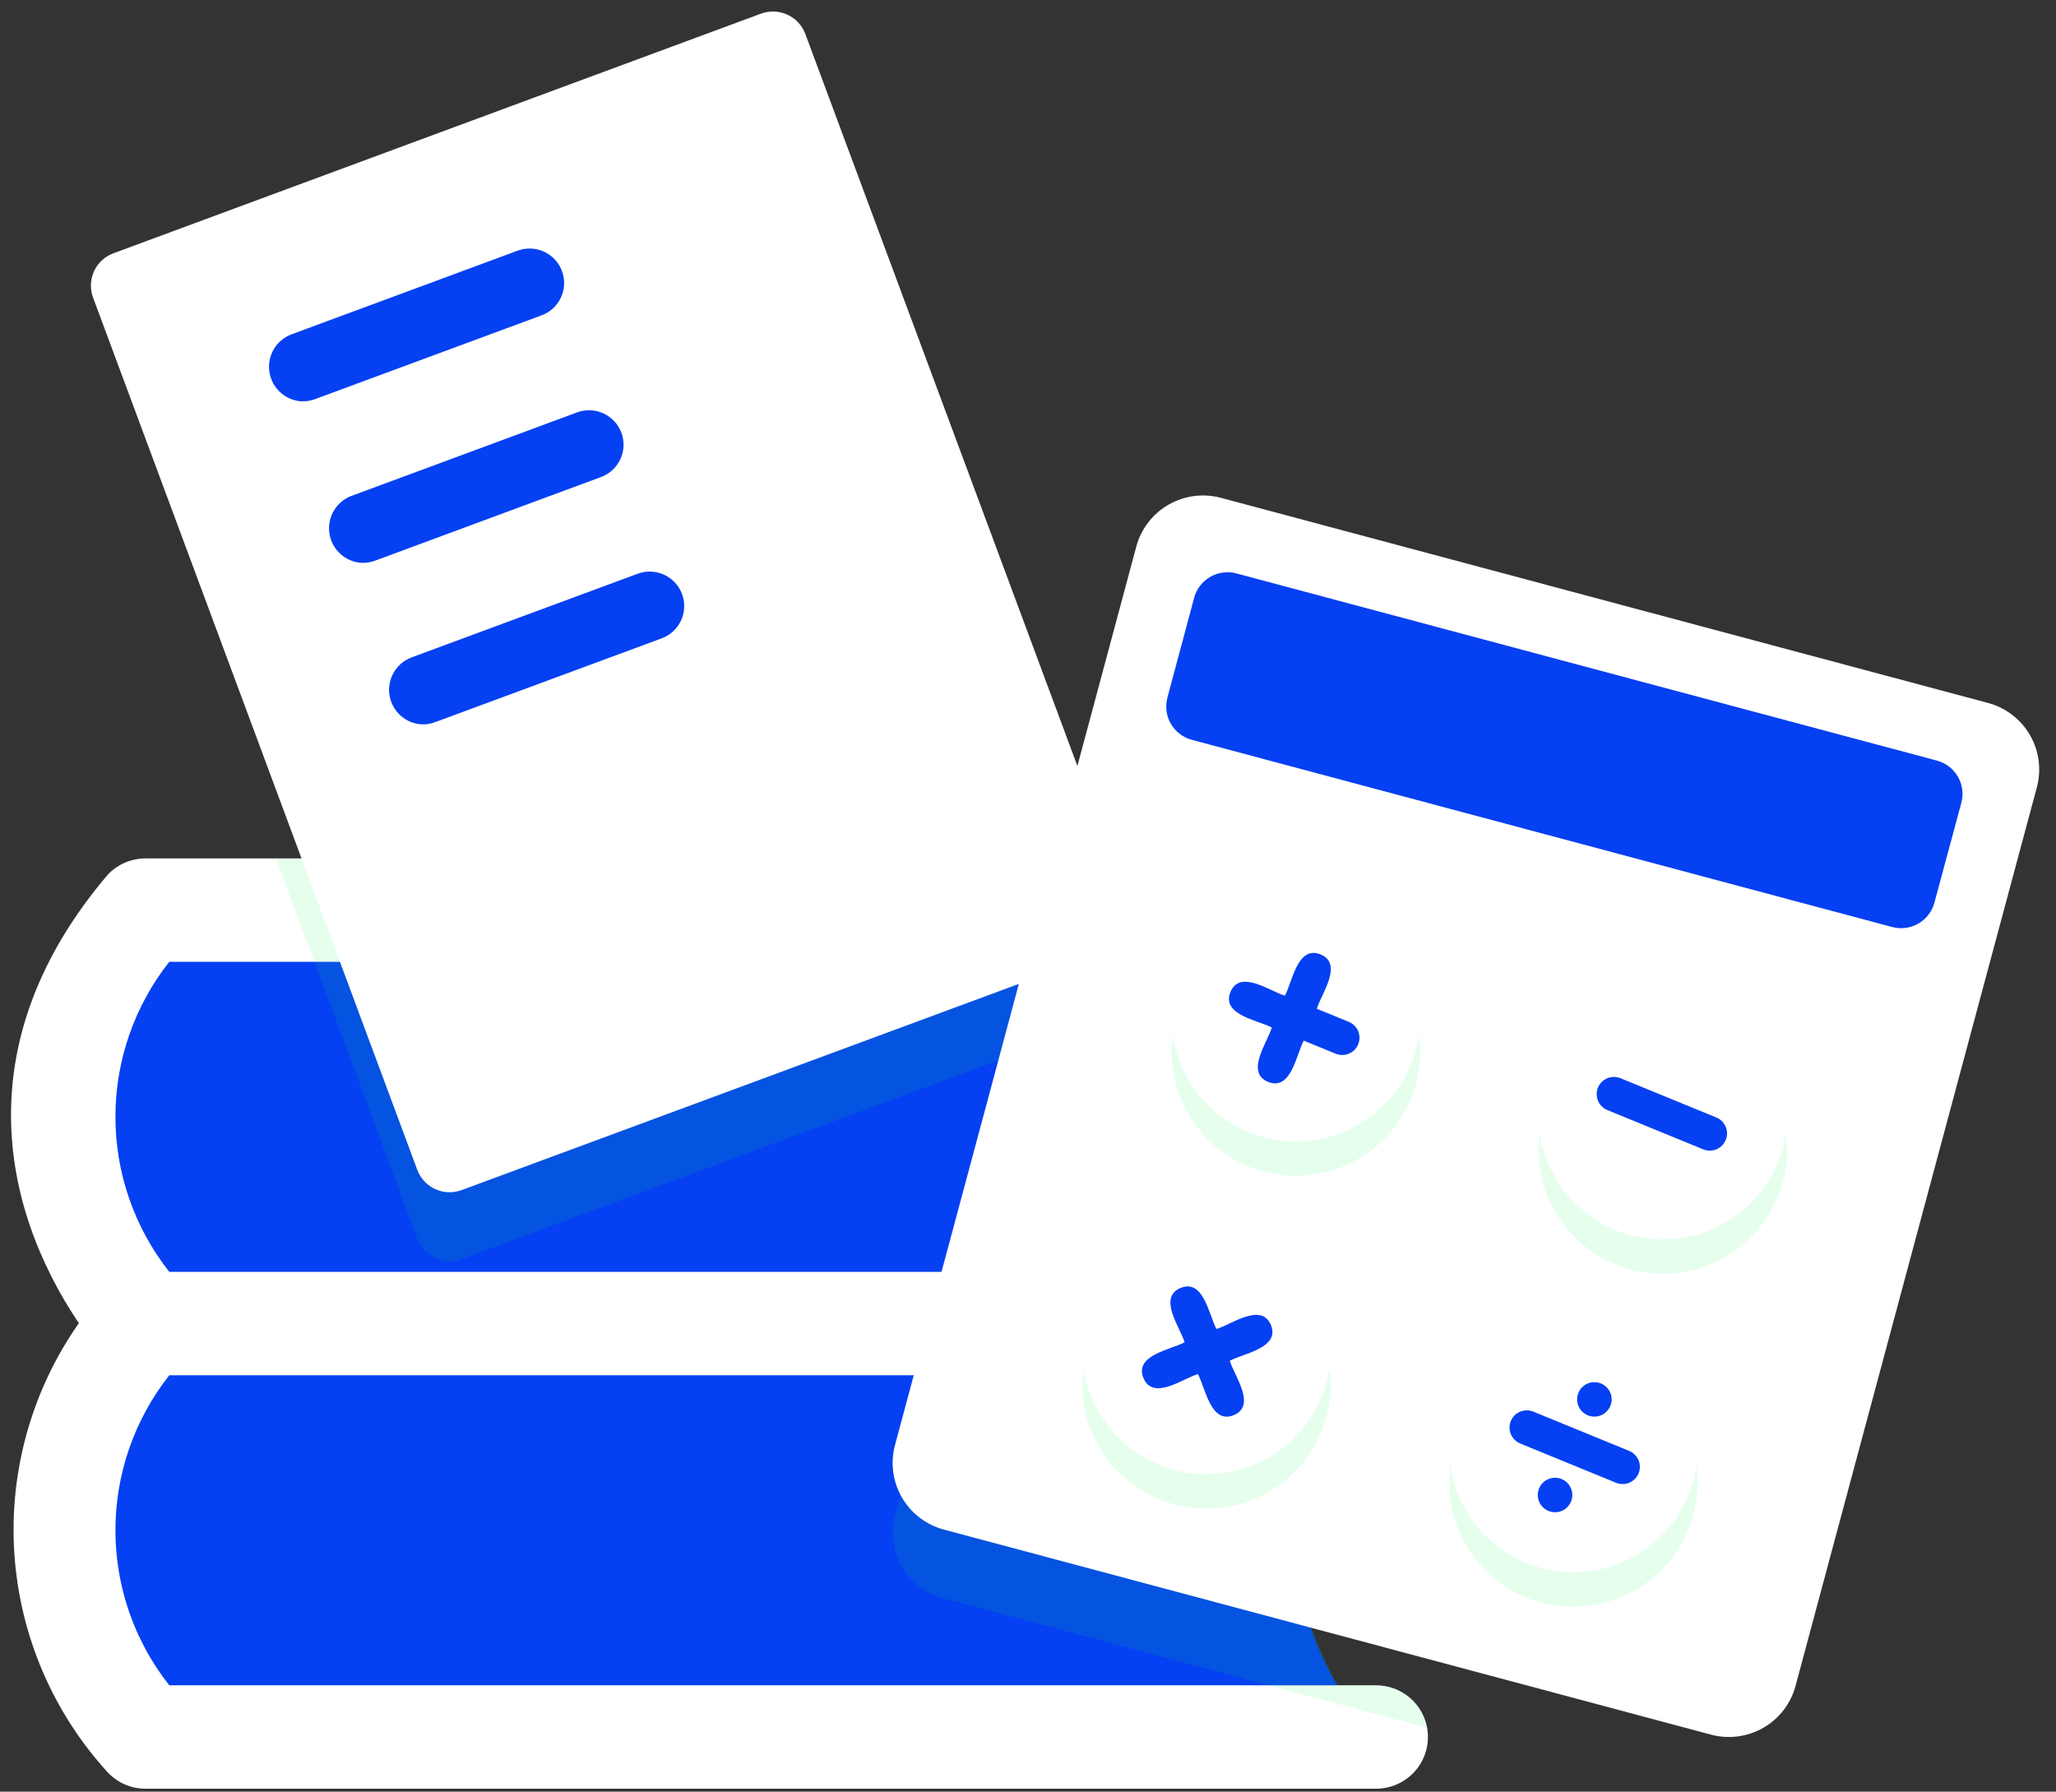 <svg width="70" height="61" viewBox="0 0 70 61" fill="none" xmlns="http://www.w3.org/2000/svg">
  <rect x="0" y="0" width="70" height="61" fill="#333333" stroke="none"/>
  <path d="M45.524 46.823C44.384 48.744 43.898 50.982 44.137 53.202C44.376 55.422 45.329 57.505 46.853 59.14H4.953C3.187 57.219 2.207 54.708 2.207 52.102C2.207 49.495 3.187 46.984 4.953 45.063C3.187 43.143 2.207 40.631 2.207 38.025C2.207 35.418 3.187 32.907 4.953 30.986H46.853C45.065 32.896 44.071 35.412 44.071 38.025C44.071 40.638 45.065 43.154 46.853 45.063C46.347 45.599 45.901 46.19 45.524 46.823Z" fill="#0540F2" />
  <path d="M5.764 46.823C4.576 48.327 3.93 50.187 3.93 52.102C3.93 54.017 4.576 55.876 5.764 57.38H46.853C47.321 57.38 47.769 57.566 48.1 57.896C48.431 58.226 48.616 58.673 48.616 59.14C48.616 59.607 48.431 60.054 48.1 60.384C47.769 60.714 47.321 60.9 46.853 60.9H4.953C4.713 60.9 4.475 60.851 4.255 60.756C4.035 60.661 3.836 60.522 3.671 60.348C1.79 58.29 0.667 55.653 0.487 52.873C0.308 50.092 1.083 47.334 2.684 45.051C-0.053 40.975 -1.065 35.345 3.671 29.778C3.836 29.604 4.035 29.465 4.255 29.37C4.475 29.276 4.713 29.227 4.953 29.227H46.853C47.321 29.227 47.769 29.412 48.1 29.742C48.431 30.072 48.616 30.52 48.616 30.986C48.616 31.453 48.431 31.901 48.1 32.23C47.769 32.56 47.321 32.746 46.853 32.746H5.764C4.576 34.25 3.93 36.11 3.93 38.025C3.93 39.94 4.576 41.799 5.764 43.303H46.853C47.321 43.303 47.769 43.489 48.1 43.819C48.431 44.149 48.616 44.596 48.616 45.063C48.616 45.53 48.431 45.977 48.1 46.307C47.769 46.637 47.321 46.823 46.853 46.823H5.764Z" fill="white" />
  <path opacity="0.1" d="M37.765 34.705L15.722 42.87C15.428 42.975 15.105 42.962 14.822 42.833C14.538 42.703 14.316 42.468 14.205 42.177C13.28 39.685 10.27 31.585 9.397 29.227H36.977L38.294 32.746C38.659 33.468 38.632 34.377 37.765 34.705Z" fill="#00FF47" />
  <path d="M25.907 0.465L3.862 8.623C3.253 8.848 2.943 9.523 3.168 10.131L14.206 39.827C14.432 40.435 15.108 40.744 15.717 40.519L37.763 32.361C38.371 32.136 38.682 31.461 38.456 30.853L27.419 1.157C27.193 0.549 26.516 0.24 25.907 0.465Z" fill="white" />
  <path d="M10.142 13.651C9.888 13.607 9.655 13.482 9.478 13.294C9.302 13.106 9.192 12.866 9.166 12.609C9.139 12.353 9.197 12.095 9.331 11.875C9.465 11.655 9.667 11.485 9.907 11.39L17.622 8.535C17.914 8.427 18.238 8.439 18.521 8.569C18.805 8.698 19.025 8.935 19.133 9.227C19.242 9.519 19.23 9.842 19.1 10.125C18.97 10.408 18.732 10.627 18.44 10.736L10.724 13.59C10.538 13.658 10.338 13.68 10.142 13.651ZM12.187 19.15C11.932 19.107 11.699 18.982 11.523 18.794C11.346 18.606 11.236 18.365 11.209 18.109C11.182 17.853 11.24 17.595 11.374 17.375C11.508 17.155 11.71 16.984 11.95 16.89L19.666 14.034C19.957 13.933 20.276 13.949 20.555 14.08C20.833 14.211 21.05 14.446 21.157 14.734C21.264 15.022 21.253 15.341 21.127 15.621C21.001 15.902 20.77 16.122 20.483 16.234L12.768 19.09C12.583 19.159 12.383 19.179 12.187 19.15ZM14.23 24.649C13.976 24.606 13.742 24.48 13.566 24.293C13.39 24.105 13.28 23.864 13.253 23.608C13.227 23.352 13.285 23.094 13.419 22.874C13.552 22.654 13.755 22.484 13.995 22.389L21.71 19.534C22.003 19.425 22.326 19.438 22.61 19.568C22.893 19.698 23.113 19.934 23.222 20.226C23.33 20.518 23.318 20.841 23.188 21.124C23.057 21.407 22.82 21.626 22.527 21.734L14.812 24.588C14.626 24.657 14.426 24.678 14.23 24.649Z" fill="#0540F2" />
  <path opacity="0.1" d="M45.524 46.823C43.917 49.955 43.172 52.841 45.536 57.38H46.853C47.265 57.378 47.665 57.522 47.981 57.786C48.298 58.05 48.51 58.418 48.581 58.823C45.031 57.873 35.818 55.406 32.134 54.424C31.835 54.345 31.555 54.208 31.311 54.02C31.065 53.832 30.86 53.598 30.706 53.331C30.552 53.064 30.452 52.769 30.413 52.464C30.373 52.158 30.395 51.847 30.476 51.55L31.746 46.823C32.939 42.371 35.26 33.673 36.472 29.227H46.853C47.321 29.227 47.769 29.412 48.1 29.742C48.431 30.072 48.616 30.52 48.616 30.986C48.616 31.453 48.431 31.901 48.1 32.23C47.769 32.56 47.321 32.746 46.853 32.746H45.524C43.917 35.878 43.172 38.764 45.536 43.303H46.853C47.321 43.303 47.769 43.489 48.1 43.819C48.431 44.149 48.616 44.596 48.616 45.063C48.616 45.53 48.431 45.977 48.1 46.307C47.769 46.637 47.321 46.823 46.853 46.823H45.524Z" fill="#00FF47" />
  <path d="M67.685 23.933L41.567 16.949C41.269 16.87 40.958 16.849 40.651 16.889C40.345 16.93 40.05 17.03 39.782 17.184C39.515 17.338 39.28 17.543 39.093 17.788C38.904 18.032 38.767 18.311 38.687 18.609L37.166 24.275L30.471 49.203C30.391 49.501 30.371 49.811 30.411 50.117C30.451 50.422 30.552 50.717 30.706 50.983C30.86 51.25 31.066 51.484 31.311 51.672C31.556 51.859 31.835 51.997 32.134 52.077L58.253 59.059C58.855 59.22 59.497 59.136 60.037 58.825C60.577 58.514 60.971 58.001 61.132 57.4L67.826 32.473L69.348 26.807C69.428 26.509 69.448 26.199 69.408 25.893C69.368 25.588 69.268 25.293 69.113 25.026C68.959 24.759 68.753 24.525 68.508 24.338C68.263 24.15 67.984 24.012 67.685 23.933Z" fill="white" />
  <path d="M66.777 27.333L65.86 30.734C65.779 31.034 65.582 31.29 65.312 31.445C65.042 31.601 64.722 31.643 64.421 31.562L40.578 25.189C40.277 25.109 40.02 24.912 39.864 24.643C39.708 24.374 39.666 24.054 39.746 23.753L40.656 20.354C40.696 20.205 40.765 20.065 40.859 19.943C40.953 19.82 41.07 19.718 41.204 19.641C41.337 19.563 41.485 19.513 41.638 19.493C41.791 19.473 41.947 19.483 42.096 19.523L65.945 25.896C66.095 25.936 66.234 26.005 66.357 26.099C66.479 26.193 66.582 26.31 66.659 26.443C66.737 26.576 66.787 26.724 66.807 26.877C66.827 27.029 66.817 27.185 66.777 27.333Z" fill="#0540F2" />
  <path opacity="0.1" d="M52.523 38.054C52.233 39.136 52.385 40.289 52.946 41.259C53.507 42.229 54.431 42.937 55.516 43.227C56.6 43.517 57.755 43.365 58.727 42.805C59.7 42.245 60.409 41.322 60.7 40.241C60.99 39.159 60.838 38.006 60.277 37.036C59.716 36.066 58.791 35.358 57.707 35.068C56.623 34.778 55.468 34.93 54.495 35.49C53.523 36.05 52.814 36.972 52.523 38.054ZM40.032 34.714C39.741 35.796 39.893 36.949 40.454 37.919C41.016 38.889 41.94 39.597 43.024 39.887C44.109 40.177 45.264 40.025 46.236 39.465C47.208 38.905 47.918 37.983 48.208 36.901C48.352 36.365 48.389 35.806 48.316 35.257C48.244 34.707 48.064 34.176 47.786 33.696C47.508 33.216 47.138 32.795 46.697 32.457C46.256 32.12 45.753 31.872 45.216 31.728C44.679 31.585 44.119 31.548 43.568 31.62C43.017 31.693 42.485 31.873 42.004 32.15C41.032 32.71 40.322 33.632 40.032 34.714ZM49.48 49.386C49.19 50.468 49.342 51.62 49.904 52.59C50.465 53.56 51.389 54.268 52.474 54.558C53.558 54.848 54.713 54.696 55.685 54.136C56.657 53.576 57.367 52.653 57.657 51.571C57.948 50.489 57.795 49.337 57.234 48.367C56.673 47.397 55.748 46.689 54.664 46.399C53.58 46.109 52.424 46.261 51.452 46.821C50.48 47.382 49.771 48.304 49.48 49.386ZM36.989 46.046C36.699 47.128 36.851 48.281 37.412 49.251C37.974 50.221 38.898 50.928 39.982 51.218C41.067 51.508 42.222 51.356 43.194 50.796C44.166 50.236 44.875 49.313 45.166 48.232C45.31 47.696 45.346 47.137 45.274 46.587C45.201 46.038 45.021 45.507 44.743 45.027C44.465 44.547 44.095 44.126 43.654 43.788C43.213 43.451 42.709 43.203 42.173 43.059C41.636 42.916 41.076 42.879 40.525 42.952C39.974 43.024 39.442 43.204 38.961 43.482C38.48 43.759 38.058 44.128 37.719 44.568C37.381 45.008 37.133 45.51 36.989 46.046Z" fill="#00FF47" />
  <path d="M52.523 36.881C52.233 37.963 52.385 39.116 52.946 40.086C53.507 41.056 54.431 41.764 55.516 42.054C56.6 42.344 57.755 42.192 58.727 41.632C59.7 41.072 60.409 40.15 60.7 39.068C60.99 37.986 60.838 36.833 60.277 35.863C59.716 34.893 58.791 34.185 57.707 33.895C56.623 33.605 55.468 33.757 54.495 34.317C53.523 34.877 52.814 35.799 52.523 36.881ZM40.032 33.541C39.741 34.623 39.893 35.776 40.454 36.746C41.016 37.716 41.94 38.424 43.024 38.714C44.109 39.004 45.264 38.852 46.236 38.292C47.208 37.732 47.918 36.81 48.208 35.728C48.352 35.192 48.389 34.633 48.316 34.084C48.244 33.534 48.064 33.003 47.786 32.523C47.508 32.043 47.138 31.622 46.697 31.284C46.256 30.946 45.753 30.699 45.216 30.555C44.679 30.412 44.119 30.375 43.568 30.447C43.017 30.52 42.485 30.7 42.004 30.977C41.032 31.537 40.322 32.459 40.032 33.541ZM49.48 48.213C49.19 49.295 49.342 50.447 49.904 51.417C50.465 52.387 51.389 53.095 52.474 53.385C53.558 53.675 54.713 53.523 55.685 52.963C56.657 52.403 57.367 51.48 57.657 50.398C57.948 49.316 57.795 48.164 57.234 47.194C56.673 46.224 55.748 45.516 54.664 45.226C53.58 44.936 52.424 45.088 51.452 45.648C50.48 46.208 49.771 47.131 49.48 48.213ZM36.989 44.873C36.699 45.955 36.851 47.108 37.412 48.078C37.974 49.048 38.898 49.755 39.982 50.045C41.067 50.335 42.222 50.183 43.194 49.623C44.166 49.063 44.875 48.14 45.166 47.059C45.31 46.523 45.346 45.964 45.274 45.414C45.201 44.864 45.021 44.334 44.743 43.854C44.465 43.374 44.095 42.953 43.654 42.615C43.213 42.278 42.709 42.03 42.173 41.886C41.636 41.743 41.076 41.706 40.525 41.779C39.974 41.851 39.442 42.031 38.961 42.309C38.48 42.586 38.058 42.955 37.719 43.395C37.381 43.835 37.133 44.337 36.989 44.873Z" fill="white" />
  <path d="M45.922 34.791L44.834 34.345C44.979 33.845 45.748 32.82 44.961 32.495C44.173 32.173 43.996 33.445 43.747 33.899C43.247 33.756 42.218 32.989 41.893 33.773C41.571 34.559 42.845 34.737 43.3 34.984C43.157 35.484 42.388 36.509 43.174 36.835C43.962 37.156 44.139 35.885 44.388 35.43L45.475 35.876C45.619 35.935 45.781 35.934 45.925 35.874C46.069 35.814 46.183 35.7 46.242 35.556C46.301 35.412 46.301 35.251 46.241 35.107C46.181 34.964 46.066 34.85 45.922 34.791ZM57.989 39.132L54.726 37.795C54.582 37.736 54.467 37.622 54.407 37.478C54.347 37.335 54.347 37.173 54.406 37.029C54.465 36.886 54.579 36.771 54.723 36.711C54.867 36.651 55.029 36.651 55.173 36.71L58.435 38.047C58.58 38.106 58.694 38.22 58.754 38.364C58.815 38.507 58.815 38.669 58.756 38.812C58.697 38.956 58.582 39.071 58.438 39.131C58.295 39.191 58.133 39.191 57.989 39.132ZM41.87 46.331C42.325 46.079 43.595 45.897 43.27 45.111C42.94 44.329 41.914 45.103 41.417 45.248C41.164 44.793 40.982 43.526 40.194 43.851C39.41 44.18 40.186 45.204 40.331 45.7C39.875 45.952 38.606 46.134 38.931 46.92C39.261 47.703 40.287 46.928 40.784 46.783C41.037 47.238 41.219 48.505 42.007 48.181C42.791 47.853 42.016 46.827 41.87 46.331ZM55.021 50.484L51.759 49.147C51.615 49.087 51.5 48.974 51.44 48.83C51.38 48.687 51.379 48.525 51.438 48.381C51.498 48.237 51.612 48.123 51.756 48.063C51.9 48.003 52.061 48.002 52.206 48.062L55.468 49.399C55.612 49.458 55.727 49.572 55.787 49.715C55.847 49.859 55.848 50.02 55.788 50.164C55.729 50.308 55.615 50.423 55.471 50.483C55.327 50.542 55.166 50.543 55.021 50.484ZM53.74 47.422C53.769 47.351 53.812 47.286 53.867 47.231C53.921 47.177 53.986 47.133 54.057 47.104C54.128 47.074 54.205 47.059 54.282 47.059C54.359 47.058 54.435 47.073 54.507 47.102C54.578 47.132 54.643 47.175 54.698 47.229C54.753 47.283 54.796 47.348 54.826 47.419C54.856 47.49 54.871 47.566 54.871 47.643C54.872 47.72 54.857 47.797 54.827 47.868C54.798 47.939 54.755 48.004 54.7 48.059C54.646 48.113 54.581 48.157 54.51 48.186C54.439 48.216 54.362 48.231 54.285 48.232C54.208 48.232 54.132 48.217 54.06 48.188C53.989 48.158 53.924 48.115 53.869 48.061C53.814 48.007 53.771 47.942 53.741 47.871C53.711 47.8 53.696 47.724 53.696 47.647C53.696 47.57 53.711 47.493 53.74 47.422ZM52.4 50.677C52.459 50.533 52.573 50.419 52.717 50.359C52.861 50.299 53.023 50.298 53.167 50.357C53.312 50.416 53.426 50.53 53.487 50.674C53.547 50.818 53.547 50.979 53.488 51.123C53.459 51.194 53.416 51.259 53.361 51.314C53.307 51.368 53.242 51.412 53.171 51.442C53.1 51.471 53.023 51.487 52.946 51.487C52.869 51.487 52.792 51.472 52.721 51.443C52.65 51.414 52.585 51.371 52.53 51.316C52.475 51.262 52.432 51.197 52.402 51.126C52.372 51.055 52.357 50.979 52.357 50.902C52.356 50.825 52.37 50.749 52.4 50.677Z" fill="#0540F2" />
</svg>